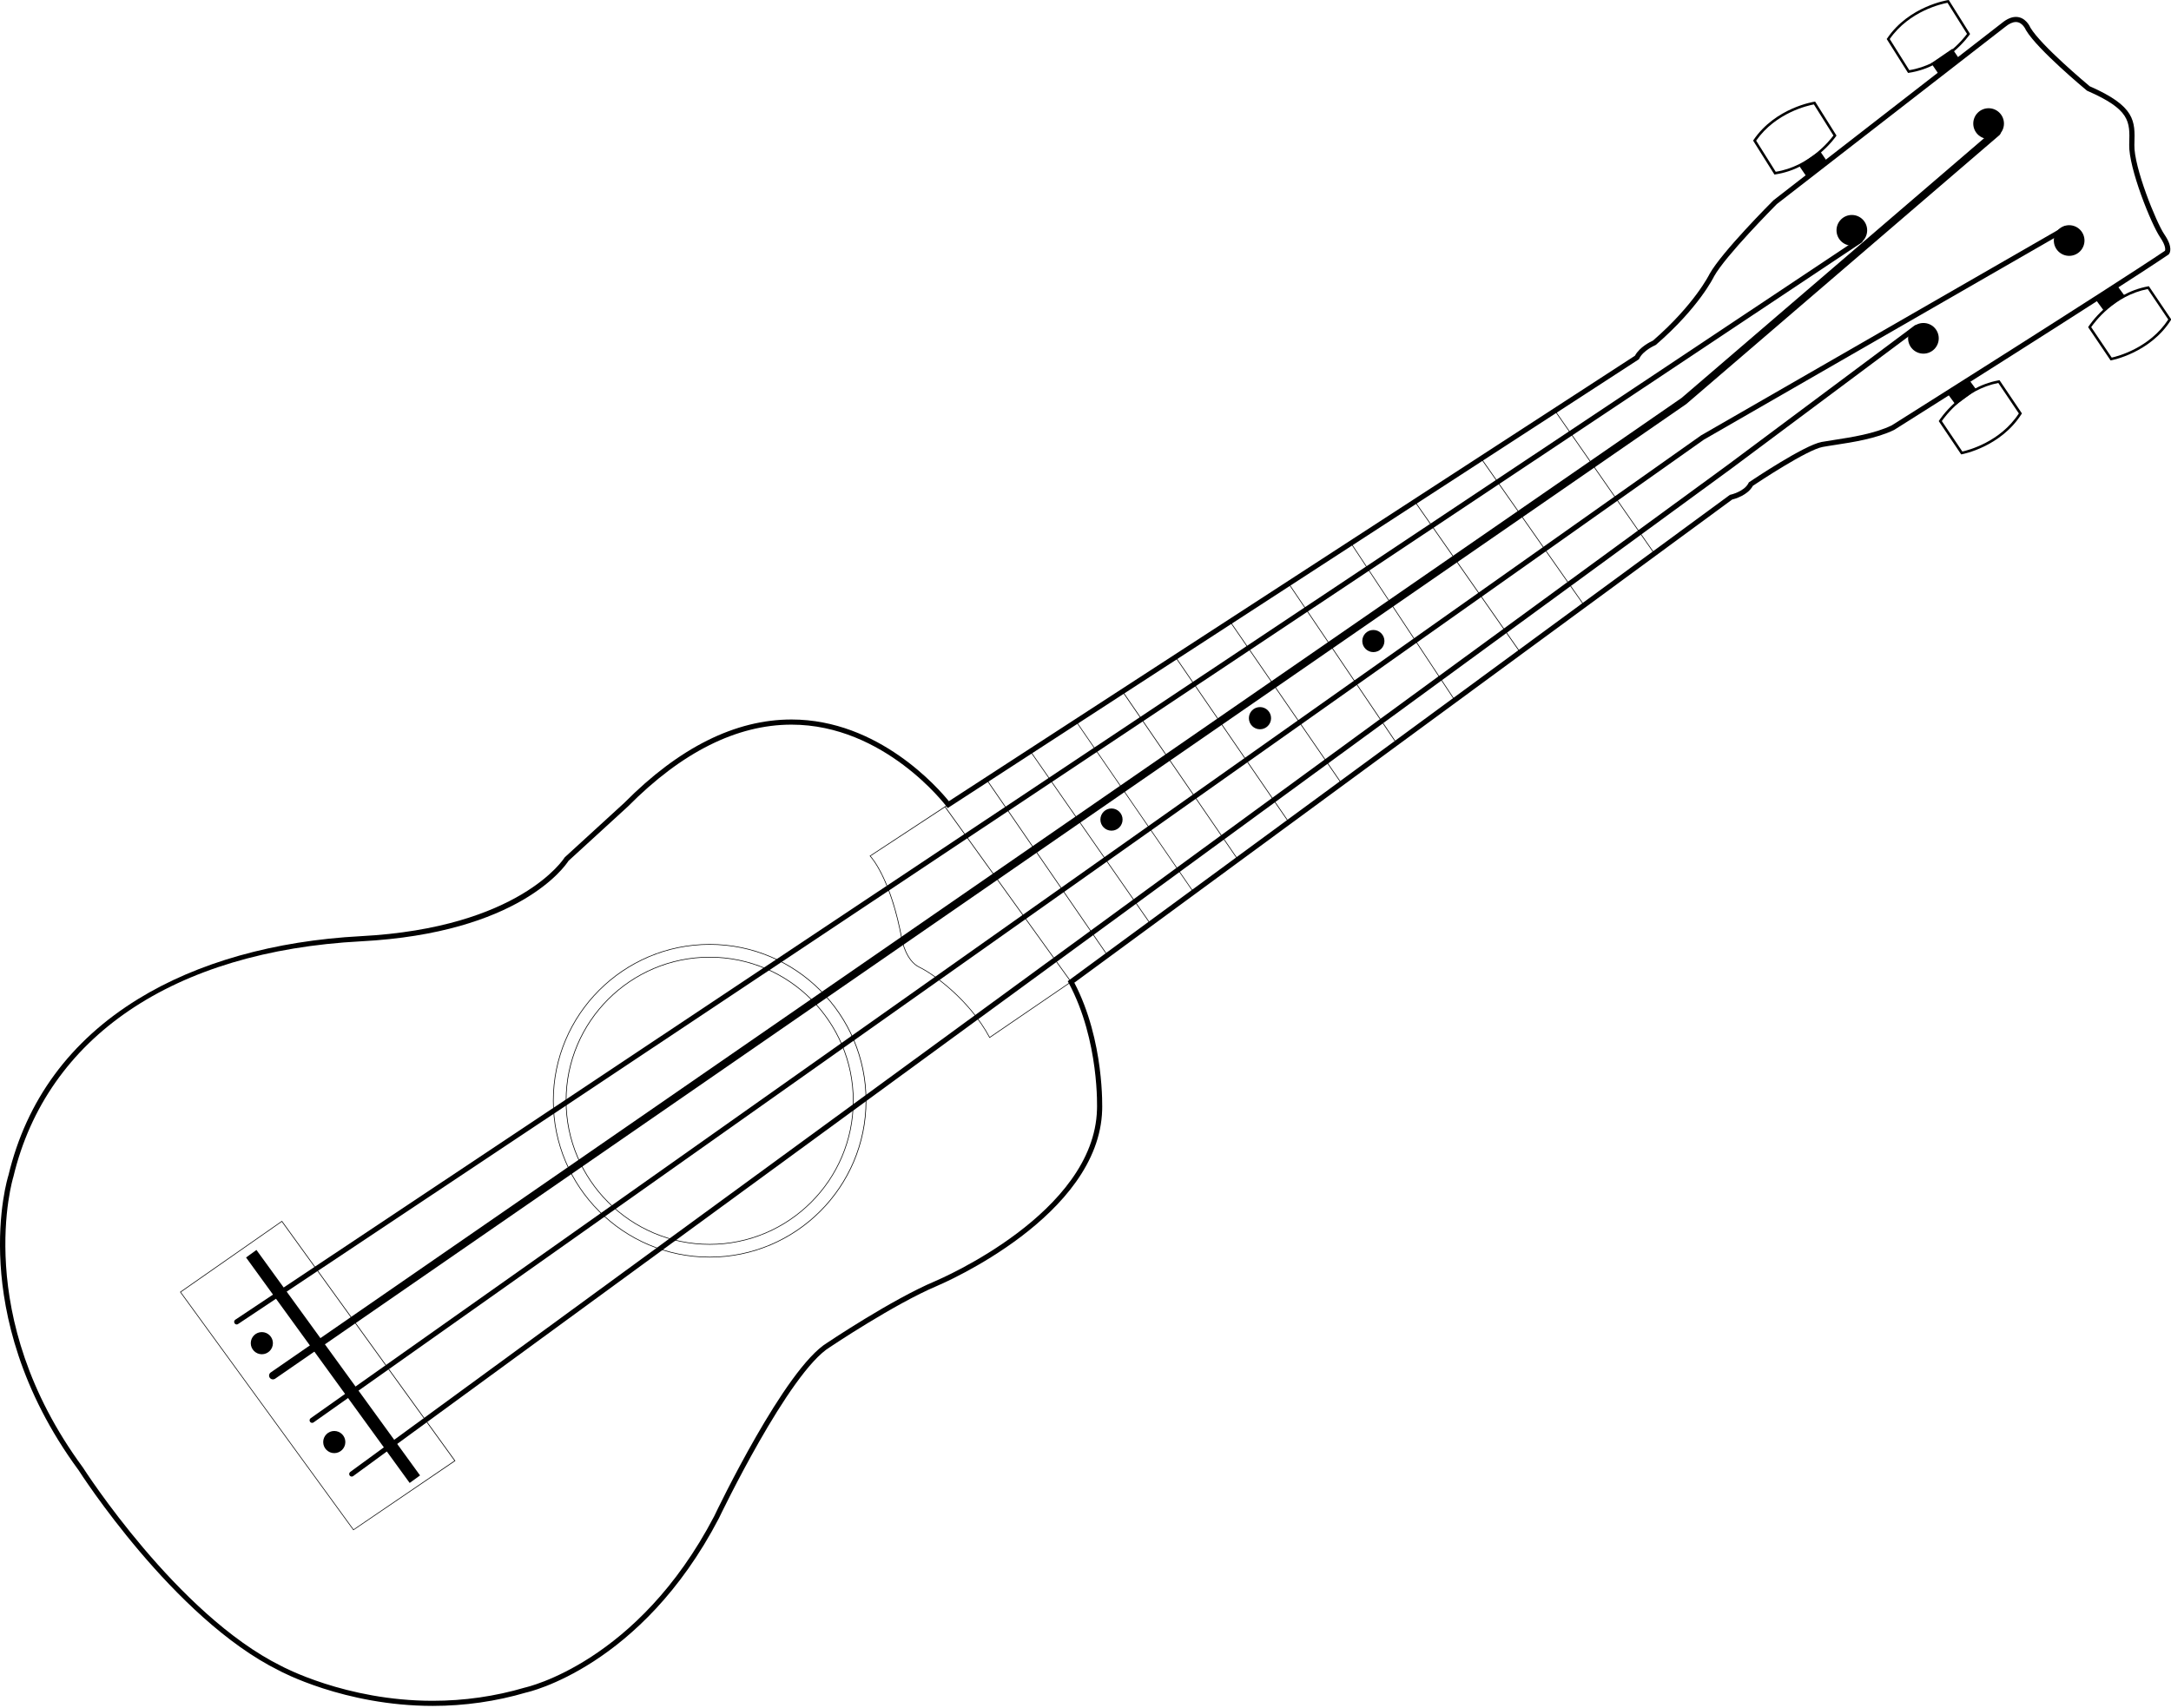 <svg xmlns="http://www.w3.org/2000/svg" xmlns:xlink="http://www.w3.org/1999/xlink" version="1.1" x="0px" y="0px" viewBox="0 0 100 78.666" enable-background="new 0 0 100 78.666" xml:space="preserve"><g><path fill="#000000" d="M19.932,78.583c-4.082,0-7.054-1.613-7.083-1.631c-4.854-2.397-9.186-9.157-9.229-9.226   c-2.719-3.695-3.453-7.189-3.592-9.469c-0.15-2.474,0.339-4.046,0.36-4.112c0.829-3.46,2.838-6.196,5.973-8.125   c2.739-1.685,6.289-2.685,10.262-2.895c7.313-0.384,9.353-3.576,9.372-3.608l0.021-0.027l2.747-2.513   c2.52-2.542,5.111-3.833,7.694-3.833c4.03,0,6.787,3.192,7.249,3.765l31.603-20.523c0.21-0.4,0.726-0.649,0.829-0.696   c1.917-1.664,2.602-3.057,2.608-3.071c0.563-1.01,2.841-3.292,2.938-3.388l0.01-0.009l10.526-8.17   c0.221-0.18,0.437-0.273,0.636-0.273c0.439,0,0.642,0.43,0.674,0.505c0.502,0.825,2.546,2.539,2.725,2.689   c2.109,0.924,2.09,1.605,2.06,2.636l-0.002,0.061c-0.028,1.019,1.003,3.573,1.383,4.13c0.412,0.601,0.247,0.86,0.209,0.906   l-0.025,0.024c-2.406,1.63-12.521,8.004-12.622,8.068l-0.012,0.007c-0.827,0.401-1.914,0.567-2.709,0.689   c-0.215,0.033-0.415,0.063-0.584,0.095c-0.72,0.134-2.95,1.615-3.213,1.79c-0.233,0.434-0.82,0.6-0.954,0.633l-30.3,22.256   c1.401,2.686,1.282,5.826,1.282,5.859c-0.137,4.897-7.304,7.981-7.609,8.111c-1.959,0.827-4.897,2.795-4.926,2.815   c-1.897,1.148-5.09,7.825-5.121,7.89c-3.577,6.865-8.824,8.014-8.877,8.024C22.853,78.374,21.403,78.583,19.932,78.583z    M26.188,39.654c-0.175,0.271-2.293,3.326-9.552,3.708c-8.64,0.454-14.48,4.407-16.019,10.847   c-0.024,0.071-1.943,6.397,3.198,13.386c0.047,0.073,4.342,6.778,9.143,9.151c0.034,0.017,2.955,1.602,6.974,1.602   c1.447,0,2.877-0.205,4.245-0.609c0.061-0.014,5.201-1.146,8.723-7.899c0.129-0.274,3.255-6.804,5.205-7.986   c0.025-0.018,2.981-1.998,4.961-2.833c0.299-0.128,7.333-3.153,7.463-7.905c0.004-0.031,0.121-3.18-1.299-5.828l-0.049-0.089   l30.504-22.405l0.025-0.005c0.005-0.001,0.639-0.142,0.831-0.54l0.014-0.028l0.027-0.019c0.103-0.068,2.517-1.693,3.326-1.843   c0.173-0.032,0.375-0.063,0.592-0.096c0.776-0.12,1.842-0.283,2.635-0.667c0.286-0.18,10.168-6.409,12.589-8.046   c0.014-0.038,0.048-0.22-0.223-0.617c-0.405-0.589-1.455-3.189-1.426-4.27l0.002-0.061c0.029-1.004,0.046-1.556-1.934-2.419   l-0.027-0.018c-0.091-0.076-2.26-1.878-2.791-2.768l-0.011-0.017c-0.001-0.003-0.149-0.366-0.459-0.366   c-0.145,0-0.31,0.075-0.489,0.222L81.843,9.402c-0.122,0.125-2.355,2.373-2.888,3.325c-0.025,0.053-0.708,1.449-2.677,3.154   l-0.03,0.019c-0.006,0.002-0.565,0.245-0.741,0.619l-0.016,0.03l-0.027,0.018L43.651,37.225l-0.064-0.089   c-0.029-0.037-2.846-3.755-7.13-3.755c-2.519,0-5.055,1.268-7.531,3.768L26.188,39.654z"></path><path fill="#000000" d="M32.689,57.925c-3.979,0-7.218-3.237-7.218-7.219c0-3.979,3.238-7.216,7.218-7.216s7.218,3.237,7.218,7.216   C39.907,54.688,36.669,57.925,32.689,57.925z M32.689,43.519c-3.964,0-7.188,3.224-7.188,7.187c0,3.965,3.224,7.19,7.188,7.19   s7.187-3.226,7.187-7.19C39.876,46.743,36.653,43.519,32.689,43.519z"></path><path fill="#000000" d="M16.277,70.491l-0.008-0.012L8.292,59.516l0.012-0.009l4.684-3.267l0.009,0.013l7.978,11.043l-0.012,0.008   L16.277,70.491z M8.333,59.523l7.952,10.929l4.646-3.164L12.98,56.281L8.333,59.523z"></path><rect x="8.902" y="62.673" transform="matrix(0.587 0.809 -0.809 0.587 57.289 13.589)" fill="#000000" width="12.838" height="0.591"></rect><circle fill="#000000" cx="15.397" cy="66.429" r="0.51"></circle><circle fill="#000000" cx="12.061" cy="61.874" r="0.51"></circle><circle fill="#000000" cx="51.197" cy="37.754" r="0.511"></circle><circle fill="#000000" cx="58.037" cy="33.083" r="0.511"></circle><circle fill="#000000" cx="63.259" cy="29.53" r="0.51"></circle><line fill="#000000" x1="75.399" y1="16.468" x2="79.734" y2="22.901"></line><line fill="#000000" x1="76.203" y1="15.792" x2="80.646" y2="22.297"></line><circle fill="#000000" cx="88.596" cy="15.585" r="0.706"></circle><circle fill="#000000" cx="85.299" cy="10.609" r="0.706"></circle><circle fill="#000000" cx="91.599" cy="5.693" r="0.707"></circle><circle fill="#000000" cx="95.309" cy="11.08" r="0.706"></circle><path fill="#000000" d="M10.903,61.012c-0.037,0-0.074-0.019-0.098-0.053c-0.037-0.055-0.021-0.128,0.031-0.164l74.779-49.813   c0.055-0.036,0.128-0.021,0.163,0.033c0.036,0.054,0.022,0.127-0.033,0.163L10.968,60.99   C10.948,61.005,10.925,61.012,10.903,61.012z"></path><path fill="#000000" d="M12.572,63.542c-0.057,0-0.111-0.026-0.146-0.075c-0.056-0.08-0.036-0.19,0.045-0.245L77.458,18.33   l14.41-12.373c0.073-0.063,0.184-0.055,0.247,0.02c0.063,0.073,0.055,0.185-0.019,0.249L77.675,18.61l-0.008,0.006L12.673,63.511   C12.642,63.532,12.607,63.542,12.572,63.542z"></path><path fill="#000000" d="M14.377,65.545c-0.037,0-0.073-0.018-0.096-0.05c-0.037-0.053-0.024-0.127,0.028-0.163l64.047-45.277   l16.716-9.621c0.057-0.032,0.13-0.013,0.161,0.043c0.033,0.056,0.014,0.128-0.043,0.161l-16.707,9.615L14.445,65.523   C14.424,65.538,14.4,65.545,14.377,65.545z"></path><path fill="#000000" d="M16.203,68.019c-0.036,0-0.073-0.017-0.097-0.049c-0.037-0.051-0.026-0.126,0.026-0.164l63.435-46.379   L88.182,15c0.054-0.039,0.126-0.028,0.165,0.024c0.039,0.053,0.028,0.126-0.023,0.165l-8.616,6.428L16.271,67.995   C16.252,68.011,16.227,68.019,16.203,68.019z"></path><path fill="#000000" d="M76.203,25.51c-0.006,0-0.01-0.002-0.015-0.006l-4.576-6.576c-0.005-0.006-0.002-0.016,0.004-0.02   c0.007-0.005,0.015-0.003,0.021,0.004l4.576,6.576c0.006,0.006,0.004,0.016-0.002,0.02C76.209,25.509,76.205,25.51,76.203,25.51z"></path><path fill="#000000" d="M72.961,27.892c-0.006,0-0.01-0.003-0.012-0.007l-4.733-6.751c-0.004-0.006-0.002-0.016,0.004-0.021   c0.008-0.004,0.016-0.003,0.021,0.003l4.732,6.752c0.005,0.008,0.004,0.016-0.004,0.021C72.966,27.89,72.963,27.892,72.961,27.892z   "></path><path fill="#000000" d="M70.015,30.055c-0.005,0-0.009-0.002-0.013-0.007l-4.841-6.931c-0.005-0.006-0.004-0.016,0.004-0.021   c0.006-0.004,0.016-0.002,0.021,0.004l4.843,6.932c0.004,0.006,0.002,0.016-0.006,0.021C70.02,30.054,70.018,30.055,70.015,30.055z   "></path><path fill="#000000" d="M67.005,32.267c-0.005,0-0.009-0.003-0.012-0.008l-4.777-7.229c-0.005-0.006-0.002-0.016,0.004-0.02   c0.007-0.005,0.016-0.003,0.02,0.004l4.778,7.229c0.004,0.008,0.003,0.016-0.005,0.021C67.011,32.266,67.009,32.267,67.005,32.267z   "></path><path fill="#000000" d="M64.319,34.238c-0.006,0-0.01-0.001-0.014-0.005l-4.958-7.34c-0.006-0.007-0.002-0.016,0.004-0.021   c0.007-0.005,0.016-0.003,0.02,0.004l4.96,7.341c0.004,0.005,0.002,0.016-0.004,0.02C64.323,34.238,64.321,34.238,64.319,34.238z"></path><path fill="#000000" d="M61.787,36.098c-0.005,0-0.009-0.003-0.012-0.007l-5.126-7.447c-0.005-0.006-0.003-0.016,0.004-0.021   c0.007-0.004,0.017-0.002,0.021,0.005l5.125,7.445c0.007,0.008,0.004,0.017-0.004,0.021C61.793,36.098,61.79,36.098,61.787,36.098z   "></path><path fill="#000000" d="M59.359,37.881c-0.005,0-0.009-0.003-0.012-0.005l-5.212-7.598c-0.005-0.006-0.004-0.016,0.003-0.02   c0.008-0.005,0.015-0.004,0.021,0.002l5.212,7.598c0.004,0.006,0.003,0.016-0.004,0.02C59.365,37.881,59.362,37.881,59.359,37.881z   "></path><path fill="#000000" d="M57.015,39.604c-0.006,0-0.01-0.002-0.012-0.006l-5.308-7.735c-0.004-0.007-0.003-0.017,0.005-0.021   c0.005-0.005,0.016-0.002,0.02,0.002l5.307,7.738c0.004,0.005,0.002,0.016-0.004,0.02C57.021,39.603,57.017,39.604,57.015,39.604z"></path><path fill="#000000" d="M54.969,41.105c-0.004,0-0.008-0.002-0.01-0.006l-5.397-7.851c-0.006-0.006-0.004-0.016,0.002-0.021   c0.008-0.004,0.016-0.002,0.021,0.006l5.397,7.851c0.004,0.005,0.003,0.016-0.004,0.02C54.977,41.104,54.973,41.105,54.969,41.105z   "></path><path fill="#000000" d="M52.986,42.563c-0.005,0-0.01-0.001-0.014-0.006l-5.521-7.939c-0.005-0.005-0.005-0.016,0.003-0.02   c0.006-0.004,0.016-0.003,0.021,0.004l5.521,7.938c0.005,0.007,0.004,0.016-0.003,0.02C52.992,42.561,52.989,42.563,52.986,42.563z   "></path><path fill="#000000" d="M50.942,43.921c-0.006,0-0.01-0.001-0.012-0.006l-5.494-7.989c-0.004-0.005-0.002-0.016,0.004-0.021   c0.008-0.004,0.016-0.002,0.021,0.004l5.492,7.988c0.004,0.007,0.002,0.017-0.004,0.021C50.948,43.92,50.944,43.921,50.942,43.921z   "></path><path fill="#000000" d="M45.579,47.814l-0.008-0.016c-0.916-1.714-2.572-2.917-3.231-3.232c-0.618-0.294-0.802-1.237-0.804-1.248   c-0.523-2.905-1.459-3.868-1.469-3.877l-0.013-0.013l0.017-0.009l3.599-2.365l0.019,0.025l-0.137,0.09l5.802,8.066l-0.013,0.008   L45.579,47.814z M40.101,39.434c0.113,0.125,0.974,1.147,1.464,3.881c0.003,0.01,0.185,0.939,0.788,1.226   c0.66,0.315,2.316,1.518,3.236,3.231l3.724-2.544l-5.787-8.042L40.101,39.434z"></path><path fill="#000000" d="M32.689,57.336c-3.656,0-6.63-2.974-6.63-6.63c0-3.654,2.974-6.627,6.63-6.627   c3.654,0,6.629,2.973,6.629,6.627C39.318,54.362,36.344,57.336,32.689,57.336z M32.689,44.108c-3.641,0-6.599,2.961-6.599,6.598   c0,3.641,2.958,6.601,6.599,6.601c3.639,0,6.599-2.96,6.599-6.601C39.288,47.069,36.328,44.108,32.689,44.108z"></path><g><g><path fill="#000000" d="M97.217,16.603l-1.034-1.532l0.021-0.032c0.01-0.015,0.973-1.523,2.74-1.848l0.036-0.007l1.033,1.532     l-0.02,0.033c-0.963,1.515-2.723,1.844-2.74,1.848L97.217,16.603z M96.324,15.07l0.946,1.403     c0.254-0.056,1.741-0.432,2.604-1.755l-0.945-1.403C97.376,13.616,96.471,14.856,96.324,15.07z"></path></g></g><g><g><rect x="96.946" y="13.145" transform="matrix(0.592 0.806 -0.806 0.592 50.729 -72.755)" fill="#000000" width="0.576" height="1.178"></rect></g></g><g><g><path fill="#000000" d="M90.334,20.931l-1.032-1.532l0.021-0.032c0.008-0.015,0.975-1.524,2.74-1.847l0.037-0.008l1.033,1.532     l-0.021,0.033c-0.962,1.515-2.721,1.845-2.738,1.848L90.334,20.931z M89.444,19.397l0.945,1.403     c0.254-0.056,1.743-0.432,2.602-1.755l-0.945-1.404C90.496,17.944,89.592,19.183,89.444,19.397z"></path></g></g><g><g><rect x="90.067" y="17.474" transform="matrix(0.591 0.807 -0.807 0.591 51.568 -65.519)" fill="#000000" width="0.575" height="1.177"></rect></g></g><g><g><path fill="#000000" d="M83.609,4.681l0.983,1.564l-0.021,0.031c-0.01,0.016-1.024,1.491-2.8,1.759l-0.037,0.006l-0.983-1.565     l0.022-0.032c1.01-1.483,2.781-1.756,2.799-1.758L83.609,4.681z M84.451,6.242l-0.9-1.432c-0.255,0.047-1.756,0.374-2.659,1.669     l0.901,1.434C83.353,7.661,84.297,6.451,84.451,6.242z"></path></g></g><g><g><rect x="83.211" y="6.96" transform="matrix(-0.564 -0.826 0.826 -0.564 124.365 80.752)" fill="#000000" width="0.575" height="1.177"></rect></g></g><g><g><path fill="#000000" d="M89.763,0l0.982,1.564l-0.021,0.031c-0.011,0.016-1.021,1.491-2.798,1.759l-0.038,0.005l-0.984-1.563     l0.025-0.032c1.007-1.483,2.779-1.756,2.797-1.759L89.763,0z M90.604,1.561l-0.898-1.432c-0.258,0.047-1.759,0.374-2.661,1.669     l0.9,1.434C89.506,2.98,90.45,1.77,90.604,1.561z"></path></g></g><g><g><rect x="89.364" y="2.278" transform="matrix(-0.565 -0.826 0.826 -0.565 137.889 78.489)" fill="#000000" width="0.574" height="1.178"></rect></g></g></g></svg>